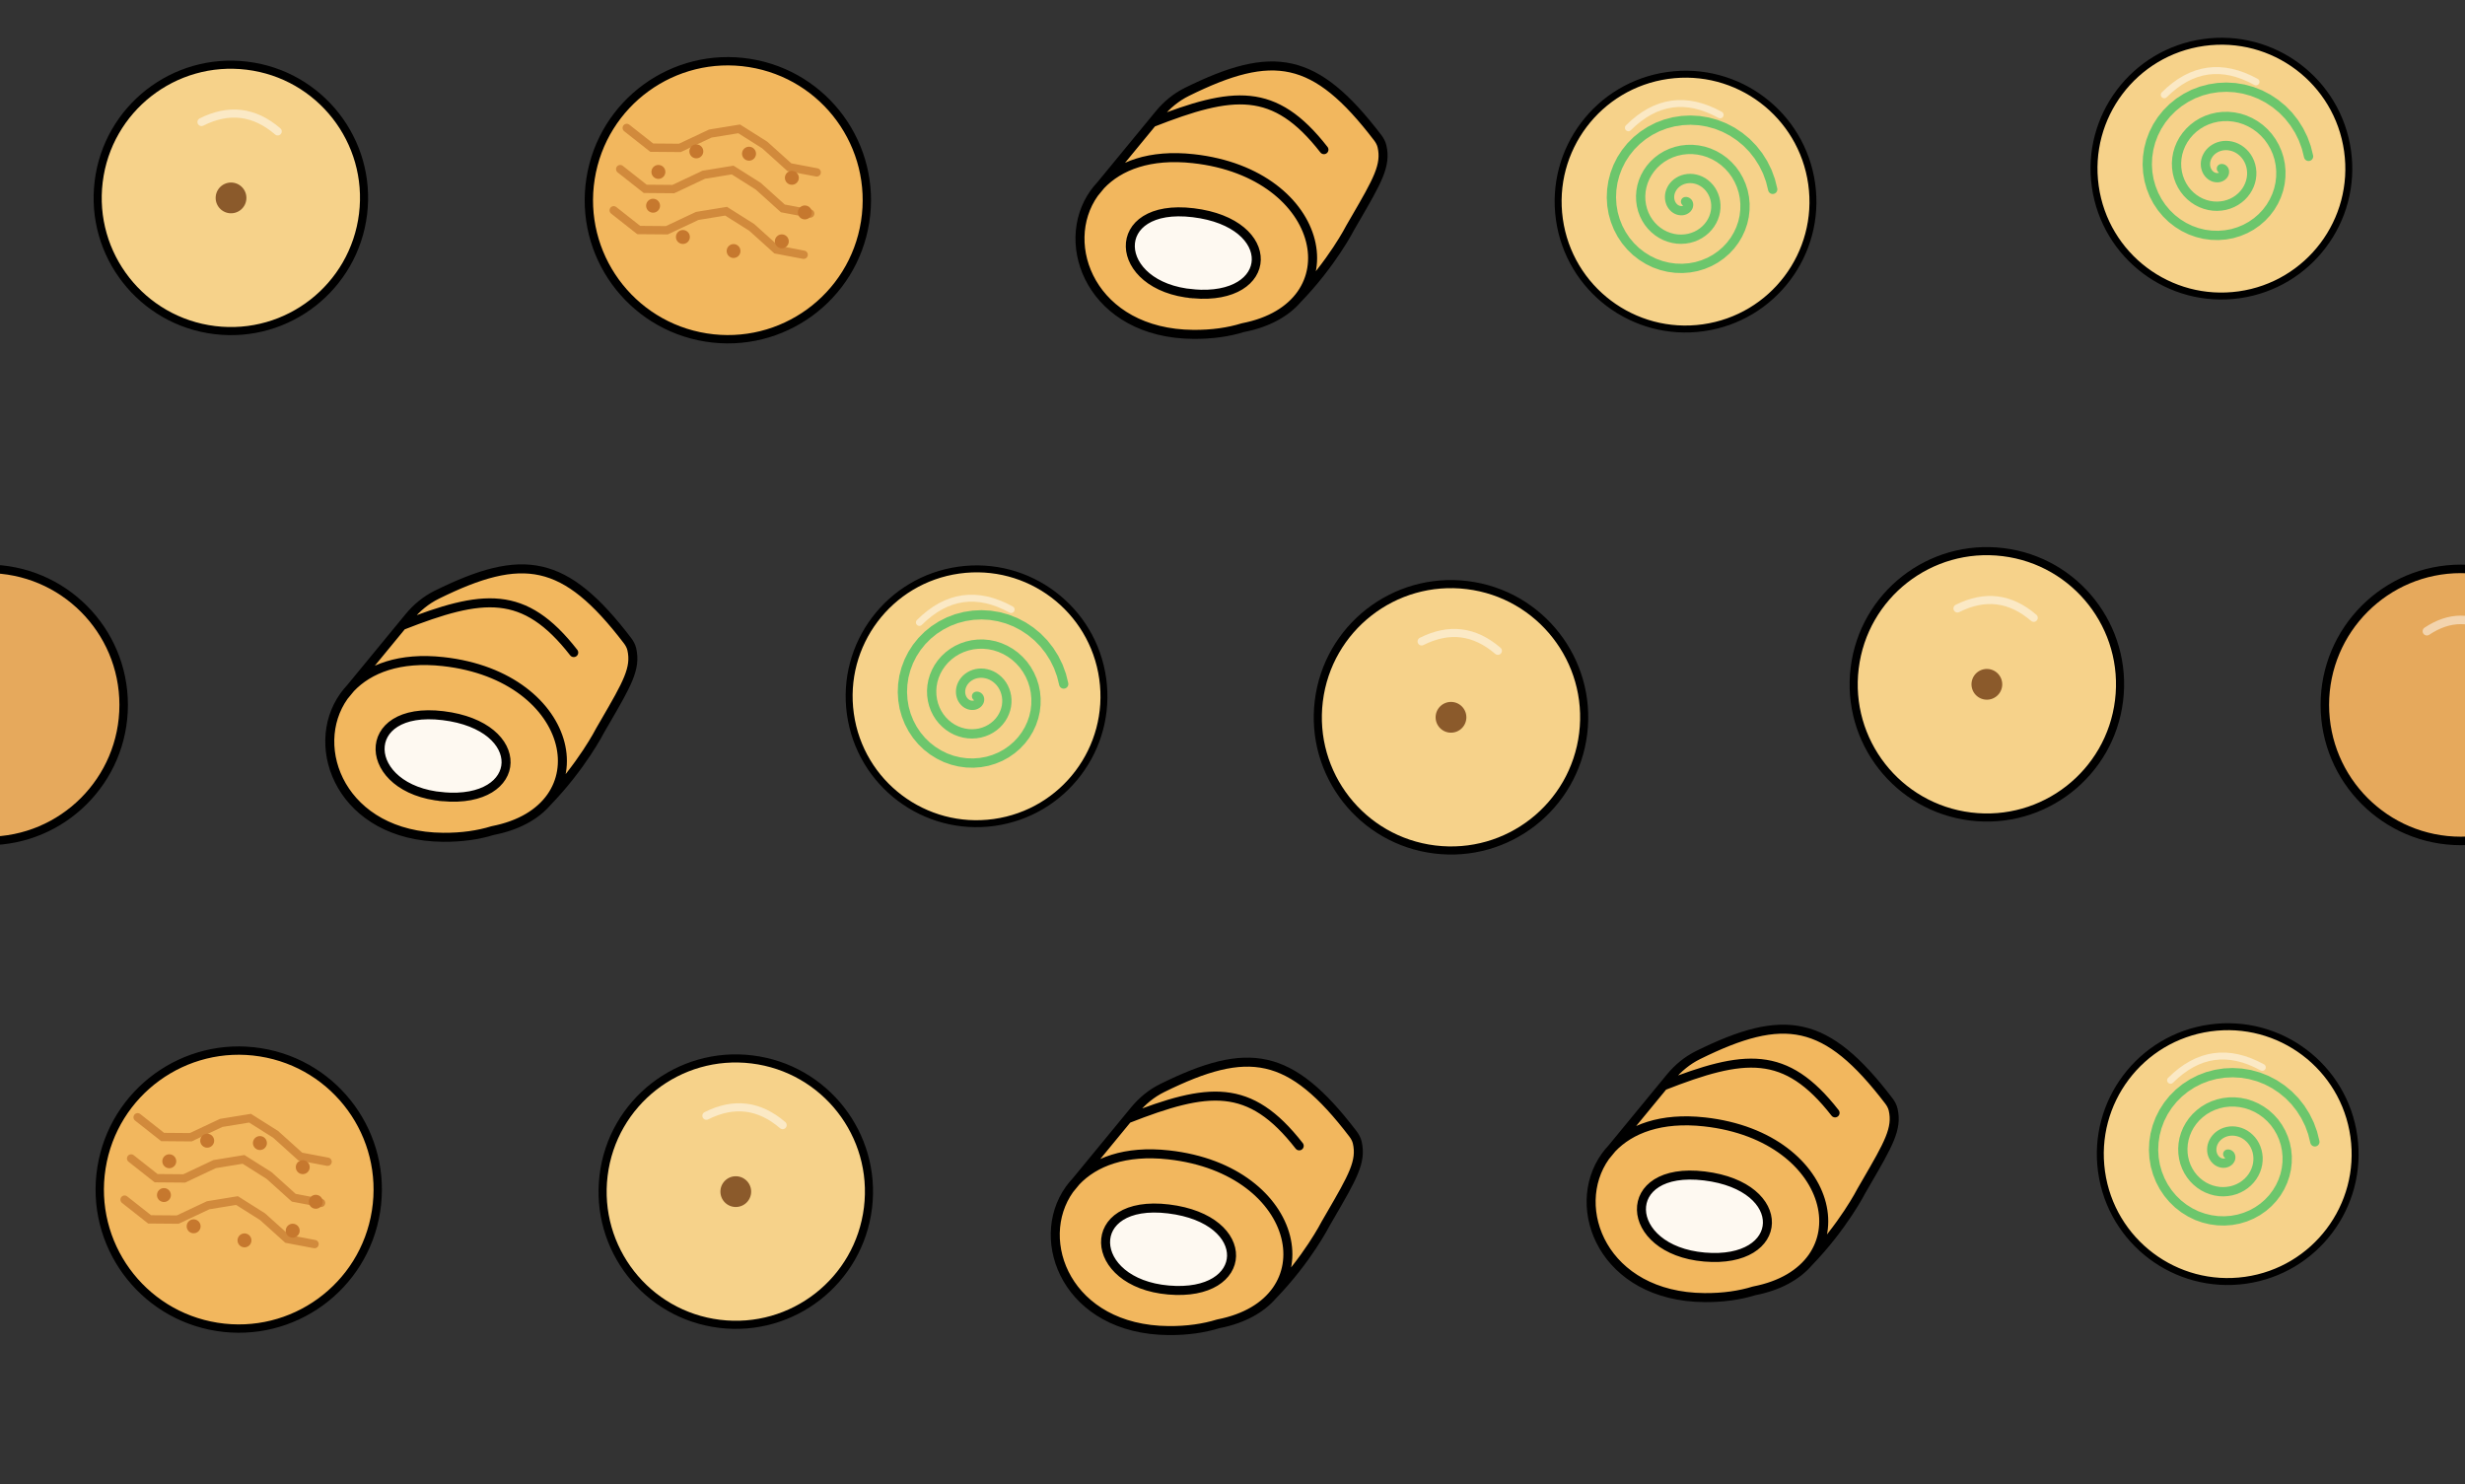 <svg xmlns="http://www.w3.org/2000/svg" width="299" height="180" fill="none" viewBox="0 0 299 180"><rect x="0" y="0" width="299" height="180" fill="#333333" stroke="none"/><g clip-path="url(#a)"><g clip-path="url(#b)"><path fill="#f6d28a" stroke="#000" stroke-width=".843" d="M272.369 155.288c8.452-1.188 14.34-9.002 13.152-17.453-1.187-8.452-9.001-14.34-17.453-13.152s-14.339 9.002-13.152 17.453 9.002 14.339 17.453 13.152Z"/><path stroke="#6cc66c" stroke-linecap="round" stroke-width="1.124" d="m270.219 139.985.059-.002.061.011.057.023.051.036.049.044.039.057.029.066.019.074.005.079-.005.083-.019.088-.036.087-.051.084-.062.082-.08.074-.093.067-.105.058-.116.044-.126.032-.137.014-.14-.003-.147-.019-.147-.039-.148-.059-.144-.079-.142-.099-.13-.121-.119-.137-.107-.155-.092-.171-.072-.189-.053-.199-.03-.209-.005-.221.017-.223.045-.225.073-.226.099-.221.126-.216.153-.203.178-.19.202-.173.228-.154.246-.131.266-.106.281-.076.295-.047.304-.014.309.019.311.055.311.087.304.125.295.16.28.196.261.227.241.258.217.29.183.315.152.339.119.361.078.375.041.388-.004.398-.046.401-.091.399-.135.393-.179.38-.221.366-.266.346-.302.318-.342.289-.373.254-.407.216-.432.174-.453.129-.471.078-.484.031-.488-.022-.49-.076-.487-.13-.473-.181-.462-.235-.434-.286-.408-.334-.377-.381-.334-.421-.292-.461-.245-.496-.194-.526-.136-.549-.08-.564-.018-.577.043-.582.105-.582.17-.571.231-.558.291-.531.351-.507.405-.471.459-.427.505-.384.55-.329.586-.27.617-.211.644-.145.659-.075.671-.007.677.067.668.136.657.211.638.282.608.349.575.415.53.479.484.536.423.591.365.638.297.676.227.711.15.74.072.756-.009.764-.088.764-.172.759-.253.742-.333.717-.409.684-.483.641-.553.591-.617.533-.675.469-.724.397-.769.321-.806.241-.833.154-.85.065-.86-.024-.856-.115-.847-.207-.827-.295-.795-.388-.756-.47-.707-.55-.65-.629-.583-.696-.51-.759-.429-.817-.343-.862-.254-.898-.156-.929-.059-.945.042-.953.142-.948.244-.934.343-.91.439-.873.533-.827.621-.771.704-.706.779-.632.848-.55.905-.462.953-.364.993-.262 1.025-.158 1.037-.049 1.047.06 1.04.171 1.021.282.991.389.95.496.898.598.837.691.763.78.677.861.588.934.491.994.383 1.05.272 1.088"/><path stroke="#fff" stroke-linecap="round" stroke-width=".843" d="M263.286 131.029q4.977-4.955 11.129-1.564" opacity=".5"/><path fill="#f6d28a" stroke="#000" stroke-width=".843" d="M271.604 35.756c8.451-1.188 14.339-9.002 13.151-17.453-1.187-8.452-9.001-14.34-17.453-13.152-8.451 1.187-14.339 9.001-13.151 17.453 1.187 8.451 9.001 14.34 17.453 13.152Z"/><path stroke="#6cc66c" stroke-linecap="round" stroke-width="1.124" d="m269.453 20.453.059-.003.061.012.058.023.05.035.049.045.039.056.029.067.019.074.005.079-.005.083-.019.088-.036.087-.05.084-.063.082-.08.074-.093.067-.105.057-.116.045-.126.032-.137.014-.14-.004-.147-.019-.147-.038-.147-.06-.145-.078-.142-.1-.13-.12-.119-.137-.106-.155-.093-.171-.072-.189-.053-.2-.029-.208-.006-.22.017-.224.045-.225.073-.226.1-.221.125-.216.153-.203.178-.19.203-.173.228-.154.245-.131.266-.106.282-.076.294-.047.304-.015.309.02.312.055.31.087.304.125.295.16.28.196.261.227.241.258.217.29.183.315.153.339.118.36.079.375.04.39-.004.397-.045.4-.092.4-.135.393-.179.38-.221.365-.266.347-.302.318-.342.289-.373.254-.406.216-.433.174-.453.13-.471.077-.484.03-.488-.021-.49-.076-.487-.13-.473-.18-.462-.237-.434-.285-.408-.334-.377-.381-.334-.421-.292-.461-.245-.497-.193-.526-.137-.548-.079-.565-.019-.576.043-.582.105-.582.17-.572.231-.557.291-.532.352-.506.404-.47.459-.429.506-.383.549-.33.586-.27.618-.21.643-.145.659-.076.672-.006.676.067.669.135.656.212.639.282.607.348.575.416.53.479.484.536.423.59.365.639.297.676.227.711.15.74.072.755-.009.765-.088.764-.172.76-.253.741-.333.717-.409.684-.483.641-.553.591-.617.532-.675.47-.724.397-.769.32-.806.242-.833.153-.85.066-.86-.024-.856-.115-.847-.207-.827-.295-.795-.388-.755-.47-.708-.55-.65-.63-.583-.695-.509-.76-.43-.816-.343-.863-.253-.897-.156-.929-.06-.945.042-.953.142-.948.244-.934.343-.91.439-.874.533-.826.621-.771.704-.707.779-.631.848-.55.905-.463.953-.363.994-.262 1.024-.158 1.037-.05 1.047.06 1.04.172 1.021.282.991.389.95.496.898.598.837.69.763.781.677.861.588.933.491.995.384 1.05.272 1.088"/><path stroke="#fff" stroke-linecap="round" stroke-width=".843" d="M262.52 11.497q4.978-4.955 11.129-1.564" opacity=".5"/><path fill="#f2b75e" fill-rule="evenodd" d="M195.52 139.297a9 9 0 0 0-.797.968c-4.445 6.234-.237 17.027 12.022 17.123 2.284.018 4.289-.279 6.011-.814 3.023-.585 5.209-1.837 6.601-3.449 4.244-4.378 6.436-8.7 6.436-8.7l.574-.99c2.713-4.672 3.802-6.547 3.266-8.855-.089-.385-.287-.742-.527-1.057-7.604-9.954-12.689-10.707-23.129-5.554-1.304.643-2.44 1.582-3.363 2.704l-.849 1.032zm11.225 13.173c-9.939-.856-10.435-11.11 0-9.836s9.938 10.692 0 9.836" clip-rule="evenodd"/><path fill="#fef9f1" fill-rule="evenodd" d="M206.745 152.47c-9.939-.856-10.435-11.11 0-9.836s9.938 10.692 0 9.836" clip-rule="evenodd"/><path stroke="#000" stroke-linecap="round" stroke-width="1.093" d="M194.723 140.265c-4.445 6.234-.237 17.027 12.022 17.123 2.284.018 4.289-.279 6.011-.814m-18.033-16.309q.36-.506.797-.968m-.797.968.797-.968m17.236 17.277c13.578-2.627 10.266-18.706-6.011-20.498-5.265-.579-8.993.858-11.225 3.221m17.236 17.277c3.023-.585 5.209-1.837 6.601-3.449 4.244-4.378 6.436-8.7 6.436-8.7l.574-.99c2.713-4.672 3.802-6.547 3.266-8.855m-27.868-2.875c9.814-3.843 14.807-4.442 20.827 3.279m-20.827-3.279-6.245 7.592m6.245-7.592.849-1.032m0 0c.923-1.122 2.059-2.061 3.363-2.704m-3.363 2.704v0c.923-1.122 2.059-2.061 3.363-2.704v0m0 0c10.44-5.153 15.525-4.4 23.129 5.554m0 0c.24.315.438.672.527 1.057m-.527-1.057.004.006c.24.315.434.666.523 1.051v0m-22.888 17.89c-9.939-.856-10.435-11.11 0-9.836s9.938 10.692 0 9.836Z"/><path fill="#f6d28a" stroke="#000" stroke-width=".983" d="M239.034 99.037c8.856 1.087 16.916-5.21 18.003-14.065s-5.21-16.916-14.065-18.003c-8.856-1.088-16.916 5.21-18.003 14.065-1.088 8.856 5.21 16.916 14.065 18.003Z"/><path fill="#8b5a2b" d="M240.776 84.853a1.863 1.863 0 1 0 .455-3.699 1.863 1.863 0 0 0-.455 3.699"/><path stroke="#fff" stroke-linecap="round" stroke-width=".983" d="M237.438 73.801q5.004-2.515 9.25 1.136" opacity=".5"/><path fill="#e6a95c" stroke="#000" stroke-width="1.031" d="M-1.5 102C7.613 102 15 94.613 15 85.5S7.613 69-1.5 69-18 76.387-18 85.5-10.613 102-1.5 102Z"/><path fill="#f6d28a" stroke="#000" stroke-width=".843" d="M120.604 99.756c8.451-1.188 14.339-9.002 13.152-17.454-1.188-8.45-9.002-14.34-17.454-13.151-8.451 1.187-14.339 9.001-13.151 17.453 1.187 8.451 9.001 14.339 17.453 13.152Z"/><path stroke="#6cc66c" stroke-linecap="round" stroke-width="1.124" d="m118.453 84.453.059-.003.061.012.058.023.05.035.049.045.039.056.029.067.019.074.005.079-.005.083-.019.088-.036.087-.05.084-.063.082-.08.074-.093.067-.105.057-.116.045-.126.032-.137.013-.139-.003-.148-.019-.147-.038-.147-.06-.145-.078-.141-.1-.131-.12-.118-.137-.107-.155-.093-.171-.071-.189-.054-.2-.029-.208-.006-.22.017-.224.045-.225.073-.226.1-.221.125-.216.153-.203.178-.19.203-.173.228-.154.245-.131.266-.106.282-.076.294-.047.304-.015.309.02.312.055.31.087.304.124.295.16.28.197.262.227.24.258.217.29.183.315.153.339.118.36.079.375.04.39-.004.397-.045.4-.092.4-.135.393-.179.38-.221.365-.266.347-.302.318-.342.289-.373.254-.406.216-.433.174-.453.13-.471.077-.484.03-.488-.021-.49-.076-.487-.13-.473-.18-.462-.237-.434-.285-.407-.334-.377-.381-.335-.421-.292-.461-.245-.496-.193-.527-.137-.548-.079-.565-.019-.576.043-.582.106-.582.169-.572.231-.557.291-.532.352-.506.404-.47.46-.429.505-.383.549-.33.586-.27.618-.21.643-.145.659-.076.672-.006.676.067.669.135.656.212.639.282.608.348.574.416.53.479.484.536.423.59.365.639.297.676.227.711.15.74.072.755-.009.765-.088.764-.172.76-.253.741-.333.717-.409.684-.483.641-.553.591-.617.532-.675.47-.724.397-.769.32-.806.242-.833.153-.85.066-.86-.024-.856-.115-.847-.207-.827-.295-.795-.388-.755-.47-.708-.55-.65-.63-.583-.695-.509-.76-.43-.816-.343-.862-.253-.898-.156-.929-.059-.945.041-.953.142-.948.244-.934.343-.91.439-.874.533-.826.621-.771.704-.707.779-.631.848-.55.905-.462.953-.364.994-.262 1.024-.158 1.038-.05 1.046.06 1.04.172 1.022.282.99.389.95.496.898.597.838.691.762.781.677.861.588.933.492.995.383 1.05.272 1.088"/><path stroke="#fff" stroke-linecap="round" stroke-width=".843" d="M111.52 75.497q4.978-4.955 11.129-1.564" opacity=".5"/><path fill="#f2b75e" fill-rule="evenodd" d="M42.52 83.466a9 9 0 0 0-.797.969c-4.445 6.234-.237 17.027 12.022 17.123 2.284.018 4.29-.279 6.01-.815 3.024-.585 5.21-1.837 6.602-3.449 4.244-4.378 6.436-8.7 6.436-8.7l.574-.99c2.713-4.672 3.802-6.547 3.266-8.855-.089-.385-.287-.742-.527-1.056-7.604-9.954-12.689-10.707-23.13-5.555-1.303.643-2.439 1.582-3.362 2.704l-.85 1.032zM53.745 96.64c-9.939-.856-10.435-11.11 0-9.836s9.938 10.691 0 9.836" clip-rule="evenodd"/><path fill="#fef9f1" fill-rule="evenodd" d="M53.745 96.64c-9.939-.856-10.435-11.11 0-9.836s9.938 10.691 0 9.836" clip-rule="evenodd"/><path stroke="#000" stroke-linecap="round" stroke-width="1.093" d="M41.723 84.435c-4.445 6.234-.237 17.027 12.022 17.123 2.284.018 4.29-.279 6.01-.815M41.724 84.435q.36-.505.797-.969m-.797.969.797-.969m17.236 17.277c13.578-2.627 10.266-18.706-6.011-20.497-5.265-.58-8.993.857-11.225 3.22m17.236 17.277c3.023-.585 5.209-1.837 6.6-3.449 4.245-4.378 6.437-8.7 6.437-8.7l.574-.99c2.713-4.672 3.802-6.547 3.266-8.855m-27.868-2.874c9.814-3.844 14.807-4.442 20.827 3.278m-20.827-3.279-6.245 7.592m6.245-7.591.849-1.032m0 0c.923-1.123 2.06-2.062 3.363-2.705m-3.363 2.704v0c.923-1.122 2.06-2.06 3.363-2.704v0m0 0c10.44-5.152 15.525-4.4 23.129 5.555m0 0c.24.314.438.671.528 1.056m-.528-1.056.004.006c.24.314.434.665.523 1.05v0M53.745 96.64c-9.939-.855-10.435-11.11 0-9.835 10.435 1.273 9.938 10.691 0 9.836Z"/><path fill="#f2b75e" fill-rule="evenodd" d="M133.52 22.466a9 9 0 0 0-.797.969c-4.445 6.234-.237 17.027 12.022 17.123 2.284.018 4.289-.279 6.011-.815 3.023-.585 5.209-1.837 6.601-3.449 4.244-4.378 6.436-8.7 6.436-8.7l.574-.99c2.713-4.672 3.802-6.547 3.266-8.855-.089-.385-.287-.742-.527-1.056-7.604-9.954-12.689-10.707-23.129-5.555-1.304.643-2.44 1.582-3.363 2.704l-.849 1.032zm11.225 13.174c-9.939-.856-10.435-11.11 0-9.836s9.938 10.691 0 9.836" clip-rule="evenodd"/><path fill="#fef9f1" fill-rule="evenodd" d="M144.745 35.64c-9.939-.856-10.435-11.11 0-9.836s9.938 10.691 0 9.836" clip-rule="evenodd"/><path stroke="#000" stroke-linecap="round" stroke-width="1.093" d="M132.723 23.435c-4.445 6.234-.237 17.027 12.022 17.123 2.284.018 4.289-.279 6.011-.815m-18.033-16.308q.36-.505.797-.969m-.797.969.797-.969m17.236 17.277c13.578-2.627 10.266-18.706-6.011-20.497-5.265-.58-8.993.857-11.225 3.22m17.236 17.277c3.023-.585 5.209-1.837 6.601-3.449 4.244-4.378 6.436-8.7 6.436-8.7l.574-.99c2.713-4.672 3.802-6.547 3.266-8.855m-27.868-2.874c9.814-3.844 14.807-4.442 20.827 3.278m-20.827-3.278-6.245 7.591m6.245-7.592.849-1.032m0 0c.923-1.122 2.059-2.06 3.363-2.703m-3.363 2.704v0c.923-1.123 2.059-2.062 3.363-2.704v0m0 0c10.44-5.153 15.525-4.4 23.129 5.554m0 0c.24.314.438.671.527 1.056m-.527-1.056.004.006c.24.314.434.665.523 1.05v0m-22.888 17.89c-9.939-.855-10.435-11.11 0-9.836s9.938 10.692 0 9.837Z"/><path fill="#f2b75e" stroke="#000" stroke-width="1.011" d="M26.322 160.937c9.196 1.457 17.831-4.817 19.287-14.013 1.457-9.195-4.817-17.83-14.013-19.287-9.195-1.456-17.83 4.818-19.287 14.013-1.456 9.196 4.818 17.831 14.013 19.287Z"/><path stroke="#d18a3c" stroke-linecap="round" stroke-width="1.011" d="m16.694 135.517 3.035 2.393 3.409.028 3.689-1.737 3.504-.572 3.103 1.96 2.987 2.691 3.314.628M15.903 140.513l3.035 2.392 3.409.028 3.688-1.737 3.505-.572 3.103 1.96 2.987 2.691 3.314.628M15.112 145.508l3.034 2.392 3.41.028 3.688-1.737 3.504-.572 3.104 1.96 2.987 2.692 3.314.627"/><path fill="#c6782e" d="M38.152 146.597a.844.844 0 1 0 .262-1.667.844.844 0 0 0-.262 1.667M35.36 150.104a.843.843 0 1 0 .264-1.665.843.843 0 0 0-.264 1.665M29.512 151.279a.843.843 0 1 0 .264-1.665.843.843 0 0 0-.264 1.665M23.343 149.572a.843.843 0 1 0 .264-1.665.843.843 0 0 0-.264 1.665M19.741 145.782a.843.843 0 1 0 .264-1.665.843.843 0 0 0-.264 1.665M20.39 141.682a.843.843 0 1 0 .264-1.665.843.843 0 0 0-.264 1.665M24.988 139.19a.843.843 0 1 0 .264-1.665.843.843 0 0 0-.264 1.665M31.382 139.473a.843.843 0 1 0 .263-1.665.843.843 0 0 0-.264 1.665M36.58 142.398a.843.843 0 1 0 .264-1.665.843.843 0 0 0-.264 1.665"/><path fill="#f2b75e" stroke="#000" stroke-width="1.011" d="M85.65 40.937c9.196 1.457 17.831-4.817 19.287-14.013 1.457-9.195-4.817-17.83-14.013-19.287-9.195-1.456-17.83 4.818-19.287 14.013-1.456 9.196 4.817 17.83 14.013 19.287Z"/><path stroke="#d18a3c" stroke-linecap="round" stroke-width="1.011" d="m76.022 15.518 3.035 2.392 3.409.028 3.689-1.737 3.504-.572 3.103 1.96 2.987 2.692 3.314.627M75.23 20.513l3.035 2.392 3.41.028 3.688-1.737 3.504-.572 3.104 1.96 2.987 2.692 3.314.627M74.44 25.508l3.034 2.392 3.41.028 3.688-1.737 3.504-.572 3.104 1.96 2.987 2.691 3.314.628"/><path fill="#c6782e" d="M97.48 26.597a.843.843 0 1 0 .263-1.665.843.843 0 0 0-.264 1.665M94.688 30.104a.843.843 0 1 0 .264-1.665.843.843 0 0 0-.264 1.665M88.84 31.28a.843.843 0 1 0 .263-1.666.843.843 0 0 0-.263 1.665M82.671 29.572a.843.843 0 1 0 .264-1.664.843.843 0 0 0-.264 1.664M79.069 25.782a.843.843 0 1 0 .263-1.665.843.843 0 0 0-.263 1.665M79.718 21.682a.843.843 0 1 0 .264-1.665.843.843 0 0 0-.264 1.665M84.316 19.19a.843.843 0 1 0 .263-1.665.843.843 0 0 0-.263 1.665M90.71 19.473a.843.843 0 1 0 .263-1.665.843.843 0 0 0-.264 1.665M95.908 22.398a.843.843 0 1 0 .264-1.665.843.843 0 0 0-.264 1.665"/><path fill="#f6d28a" stroke="#000" stroke-width=".983" d="M87.28 160.569c8.856 1.088 16.916-5.21 18.004-14.065 1.087-8.856-5.21-16.916-14.066-18.003-8.855-1.087-16.916 5.21-18.003 14.065s5.21 16.916 14.066 18.003Z"/><path fill="#8b5a2b" d="M89.022 146.385a1.863 1.863 0 1 0 .456-3.699 1.863 1.863 0 0 0-.456 3.699"/><path stroke="#fff" stroke-linecap="round" stroke-width=".983" d="M85.684 135.333q5.005-2.515 9.25 1.136" opacity=".5"/><path fill="#f6d28a" stroke="#000" stroke-width=".983" d="M26.034 40.037c8.856 1.087 16.916-5.21 18.003-14.065S38.827 9.056 29.972 7.969c-8.856-1.088-16.916 5.21-18.003 14.065-1.088 8.856 5.21 16.916 14.065 18.003Z"/><path fill="#8b5a2b" d="M27.776 25.853a1.864 1.864 0 1 0 .454-3.7 1.864 1.864 0 0 0-.454 3.7"/><path stroke="#fff" stroke-linecap="round" stroke-width=".983" d="M24.438 14.801q5.005-2.515 9.25 1.136" opacity=".5"/><path fill="#e6a95c" stroke="#000" stroke-width="1.031" d="M298.5 102c9.113 0 16.5-7.387 16.5-16.5S307.613 69 298.5 69 282 76.387 282 85.5s7.387 16.5 16.5 16.5Z"/><path stroke="#fff" stroke-linecap="round" stroke-width="1.031" d="M294.375 76.563q4.125-2.751 8.25 0" opacity=".5"/><path fill="#f6d28a" stroke="#000" stroke-width=".843" d="M206.604 39.756c8.451-1.188 14.339-9.002 13.152-17.453-1.188-8.452-9.002-14.34-17.454-13.152-8.451 1.187-14.339 9.001-13.151 17.453 1.187 8.451 9.001 14.34 17.453 13.152Z"/><path stroke="#6cc66c" stroke-linecap="round" stroke-width="1.124" d="m204.453 24.453.059-.003.061.012.058.023.05.035.049.045.039.056.029.067.019.074.006.079-.006.083-.019.088-.036.087-.05.084-.062.082-.081.074-.093.067-.105.057-.116.045-.126.032-.137.014-.139-.004-.148-.019-.147-.038-.147-.06-.145-.078-.141-.1-.131-.12-.118-.137-.107-.155-.093-.171-.071-.189-.054-.2-.029-.208-.006-.22.017-.224.045-.225.073-.226.1-.221.125-.216.153-.203.178-.19.203-.173.228-.154.245-.131.266-.106.282-.076.294-.047.304-.015.309.02.312.055.31.087.304.125.295.16.28.196.262.227.24.258.217.29.183.315.153.339.119.36.078.375.04.39-.003.397-.046.4-.092.4-.135.393-.179.38-.221.365-.266.347-.302.318-.342.289-.373.254-.406.216-.433.174-.453.13-.471.077-.484.03-.488-.021-.49-.076-.486-.13-.474-.18-.462-.237-.434-.285-.407-.334-.377-.381-.335-.421-.292-.461-.245-.497-.193-.526-.137-.548-.079-.565-.019-.576.043-.582.106-.582.169-.572.231-.557.291-.532.352-.506.405-.47.459-.429.505-.383.549-.33.586-.27.618-.21.643-.145.659-.076.672-.006.676.067.669.136.656.21.639.283.608.348.574.416.53.479.484.536.424.59.364.639.297.676.228.711.149.74.072.755-.009.765-.088.764-.172.76-.253.741-.333.717-.409.684-.483.641-.553.591-.617.532-.675.47-.724.397-.769.32-.806.242-.833.153-.85.066-.86-.024-.856-.115-.846-.207-.828-.295-.795-.388-.755-.47-.708-.55-.65-.63-.583-.695-.509-.76-.43-.816-.342-.863-.254-.897-.156-.929-.059-.945.042-.953.142-.948.243-.934.343-.91.439-.874.533-.826.621-.771.704-.707.779-.631.848-.55.905-.463.954-.363.993-.262 1.024-.158 1.038-.05 1.046.06 1.04.172 1.022.282.99.389.95.496.898.598.838.69.762.781.677.861.588.933.492.995.383 1.05.272 1.088"/><path stroke="#fff" stroke-linecap="round" stroke-width=".843" d="M197.52 15.497q4.978-4.955 11.129-1.564" opacity=".5"/><path fill="#f2b75e" fill-rule="evenodd" d="M130.52 143.297a9 9 0 0 0-.797.968c-4.445 6.234-.237 17.027 12.022 17.123 2.284.018 4.289-.279 6.011-.814 3.023-.585 5.209-1.837 6.601-3.449 4.244-4.378 6.436-8.7 6.436-8.7l.574-.99c2.713-4.672 3.802-6.547 3.266-8.855-.089-.385-.287-.742-.527-1.057-7.604-9.954-12.689-10.707-23.129-5.554-1.304.643-2.44 1.582-3.363 2.704l-.849 1.032zm11.225 13.173c-9.939-.856-10.435-11.11 0-9.836s9.938 10.692 0 9.836" clip-rule="evenodd"/><path fill="#fef9f1" fill-rule="evenodd" d="M141.745 156.47c-9.939-.856-10.435-11.11 0-9.836s9.938 10.692 0 9.836" clip-rule="evenodd"/><path stroke="#000" stroke-linecap="round" stroke-width="1.093" d="M129.723 144.265c-4.445 6.234-.237 17.027 12.022 17.123 2.284.018 4.289-.279 6.011-.814m-18.033-16.309q.36-.506.797-.968m-.797.968.797-.968m17.236 17.277c13.578-2.627 10.266-18.706-6.011-20.498-5.265-.579-8.993.858-11.225 3.221m17.236 17.277c3.023-.585 5.209-1.837 6.601-3.449 4.244-4.378 6.436-8.7 6.436-8.7l.574-.99c2.713-4.672 3.802-6.547 3.266-8.855m-27.868-2.875c9.814-3.843 14.807-4.442 20.827 3.279m-20.827-3.279-6.245 7.592m6.245-7.592.849-1.032m0 0c.923-1.122 2.059-2.061 3.363-2.704m-3.363 2.704v0c.923-1.122 2.059-2.061 3.363-2.704v0m0 0c10.44-5.153 15.525-4.4 23.129 5.554m0 0c.24.315.438.672.527 1.057m-.527-1.057.004.006c.24.315.434.666.523 1.051v0m-22.888 17.89c-9.939-.856-10.435-11.11 0-9.836s9.938 10.692 0 9.836Z"/><path fill="#f6d28a" stroke="#000" stroke-width=".983" d="M174.034 103.037c8.856 1.087 16.916-5.21 18.003-14.065s-5.21-16.916-14.065-18.003c-8.856-1.088-16.916 5.21-18.003 14.065-1.088 8.856 5.21 16.916 14.065 18.003Z"/><path fill="#8b5a2b" d="M175.776 88.853a1.863 1.863 0 1 0 .455-3.699 1.863 1.863 0 0 0-.455 3.7"/><path stroke="#fff" stroke-linecap="round" stroke-width=".983" d="M172.438 77.801q5.004-2.515 9.25 1.136" opacity=".5"/></g></g><defs><clipPath id="a"><path fill="#fff" d="M0 0h299v180H0z"/></clipPath><clipPath id="b"><path fill="#fff" d="M-74-76h1532v493H-74z"/></clipPath></defs></svg>